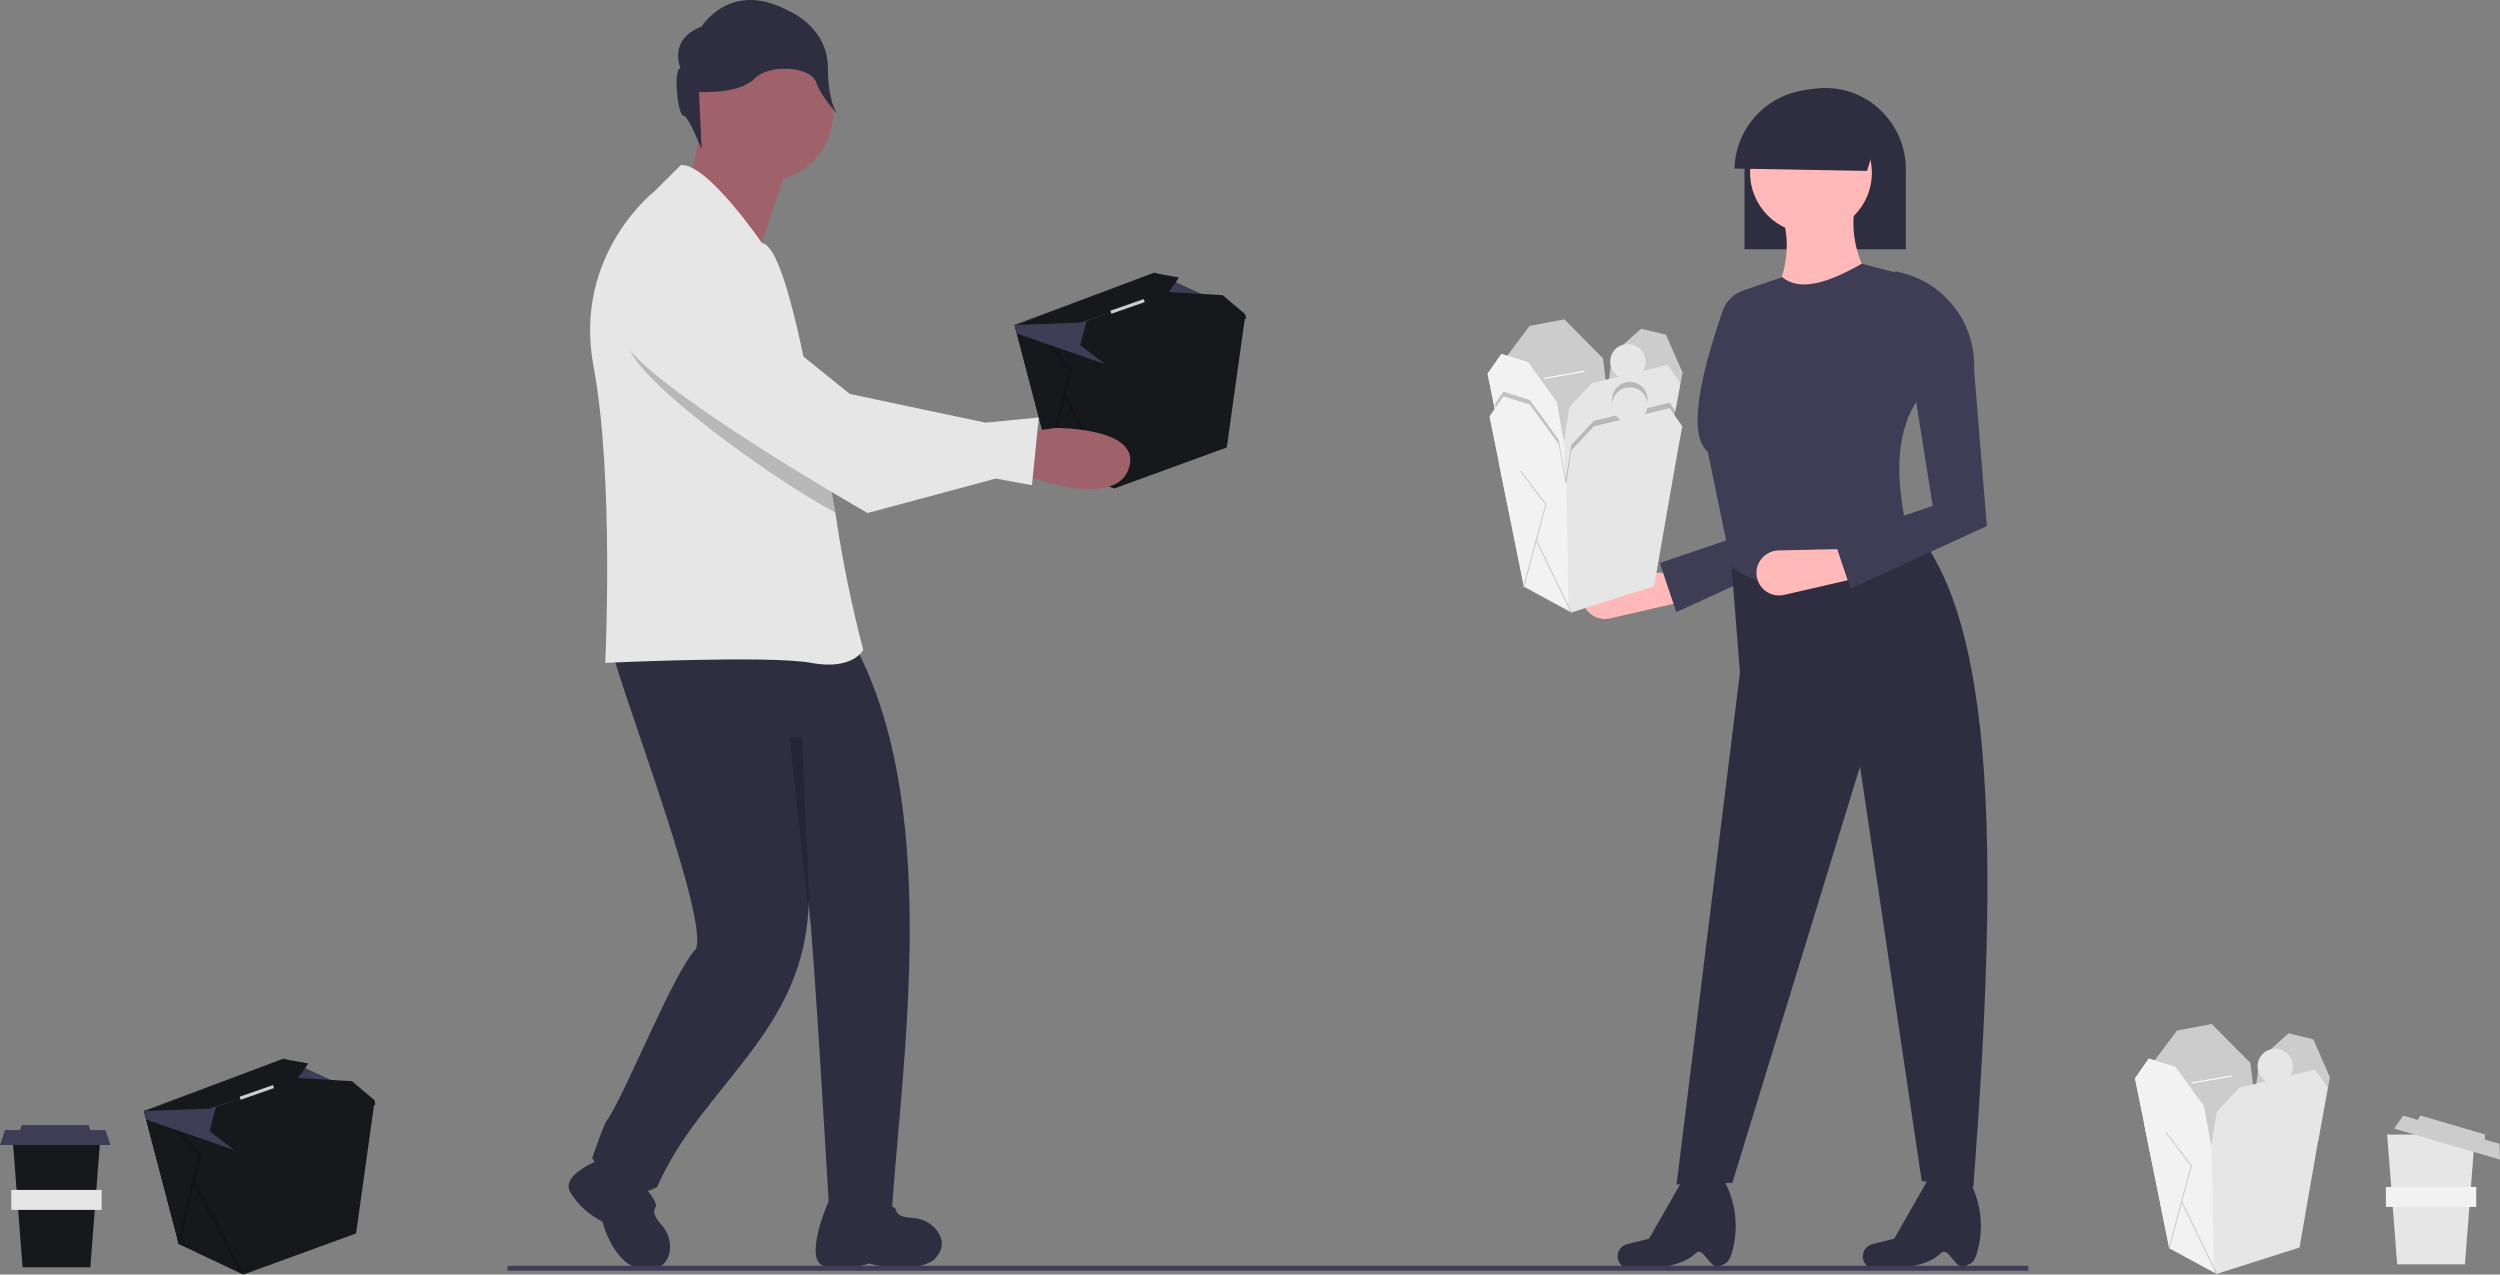 <svg width="357" height="182" viewBox="0 0 357 182" fill="none" xmlns="http://www.w3.org/2000/svg">
<rect x="0" y="0" width="357" height="182" fill="#808080" stroke="none"/>
<g clip-path="url(#clip0_101_3887)">
<path d="M177.844 44.915L177.834 44.977L177.809 45.157L175.184 63.895L159.108 69.761L158.856 69.642L149.856 65.39L145.202 47.63L144.883 46.411L144.98 46.374L164.89 38.934L177.832 44.908L177.844 44.915Z" fill="#17181C"/>
<path d="M158.856 69.642L149.856 65.39L144.883 46.411L144.98 46.373L157.952 51.817L158.856 69.642Z" fill="#17181C"/>
<path opacity="0.2" d="M159.082 69.425L152.235 56.376L153.115 52.677L148.974 47.827L148.621 48.124L152.611 52.797L149.63 65.337L150.081 65.443L152.073 57.061L158.671 69.638L159.082 69.425Z" fill="black"/>
<path d="M177.844 45.145L177.809 45.157L157.952 52.047L145.202 47.63L144.883 46.411L144.98 46.374L164.89 38.934L177.832 44.908L177.834 44.977L177.844 45.145Z" fill="#3F3D56"/>
<path d="M158.298 52.392L154.25 49.286L155.175 45.835L166.74 41.694L174.605 42.154L177.728 44.8L177.959 45.49L158.298 52.392Z" fill="#17181C"/>
<path d="M145.115 46.411L154.252 46.065L159.201 44.395L166.918 41.694L168.361 39.624L164.76 38.983L145.115 46.411Z" fill="#17181C"/>
<path d="M163.317 42.709L158.553 44.371L158.706 44.805L163.47 43.143L163.317 42.709Z" fill="#CCCCCC"/>
<path d="M100.569 15.804L98.336 26.91L108.758 34.685L113.597 20.246L100.569 15.804Z" fill="#9F616A"/>
<path d="M108.944 25.985C114.495 25.985 118.994 21.509 118.994 15.989C118.994 10.468 114.495 5.993 108.944 5.993C103.394 5.993 98.894 10.468 98.894 15.989C98.894 21.509 103.394 25.985 108.944 25.985Z" fill="#9F616A"/>
<path d="M87.17 91.725C87.216 94.95 101.338 130.842 99.377 135.515C96.286 138.658 89.638 155.383 86.797 159.845C86.426 159.845 84.564 165.398 84.564 165.398C84.564 165.398 89.031 172.432 93.87 169.47C99.954 155.237 115.192 147.299 115.461 128.748C116.197 134.608 118.368 172.224 118.368 172.224C118.368 172.224 117.952 172.4 127.326 173.293C128.781 151.461 134.729 114.319 121.414 90.985C117.32 89.134 87.17 91.725 87.17 91.725Z" fill="#2F2E41"/>
<path d="M118.367 171.492C117.932 172.324 114.811 180.007 117.651 180.777C120.926 181.665 124.101 180.421 124.101 180.421C124.101 180.421 129.834 182.203 133.343 179.938C134.98 178.309 134.608 176.829 133.826 175.755C133.429 175.226 132.921 174.79 132.337 174.477C131.753 174.164 131.107 173.981 130.444 173.942C128.664 173.816 128.098 173.487 127.895 172.676C127.597 171.492 118.367 171.492 118.367 171.492Z" fill="#2F2E41"/>
<path d="M87.74 164.782C87.74 164.782 79.74 167.295 81.424 170.227C82.518 172.044 84.115 173.508 86.025 174.446C86.025 174.446 87.693 181.287 92.325 181.287C94.641 181.287 95.43 179.978 95.641 178.67C95.736 178.017 95.686 177.351 95.496 176.718C95.306 176.086 94.979 175.503 94.538 175.009C93.369 173.668 93.202 173.038 93.635 172.321C94.267 171.274 87.74 164.782 87.74 164.782Z" fill="#2F2E41"/>
<path d="M123.277 92.809C123.277 92.809 121.786 95.771 115.831 94.659C109.875 93.55 86.427 94.659 86.427 94.659C86.427 94.659 87.728 68.19 84.75 52.27C81.772 36.35 93.497 27.28 93.497 27.28L97.22 23.577C100.943 23.21 108.804 34.7 108.804 34.7C111.391 35.131 113.806 46.069 115.867 56.418C115.988 57.01 116.103 57.594 116.218 58.179C117.167 63.004 118.49 68.375 119.281 73.197C119.339 73.539 119.393 73.878 119.443 74.216C120.384 80.478 121.664 86.684 123.277 92.809Z" fill="#E6E6E6"/>
<path d="M97.186 9.765C97.186 9.765 95.307 5.653 100.193 3.784C100.193 3.784 104.326 -2.943 112.594 1.542C112.594 1.542 118.231 3.784 118.231 9.765C118.231 15.745 120.11 16.867 120.11 16.867C120.11 16.867 117.312 14.011 116.56 11.769C115.809 9.526 109.963 9.017 107.709 11.26C105.454 13.503 99.817 13.129 99.817 13.129L100.193 21.352C100.193 21.352 98.314 16.493 97.562 16.493C96.81 16.493 96.059 9.765 97.186 9.765Z" fill="#2F2E41"/>
<path opacity="0.2" d="M119.281 73.197C110.402 68.396 96.019 57.869 91.379 52.173C85.262 44.672 91.934 38.969 91.934 38.969C99.498 34.222 108.542 50.509 108.542 50.509L115.866 56.418C115.988 57.01 116.103 57.594 116.217 58.179C117.167 63.004 118.489 68.375 119.281 73.197Z" fill="black"/>
<path d="M145.787 67.665C145.787 67.665 158.988 72.995 161.16 67.003C163.333 61.012 150.738 61.114 150.738 61.114L145.794 61.811L145.787 67.665Z" fill="#9F616A"/>
<path d="M90.241 36.531C90.241 36.531 83.573 42.237 89.685 49.736C95.797 57.236 123.887 73.26 123.887 73.26L142.184 68.34L147.362 69.282L148.338 59.613L140.71 60.354L121.346 56.253L108.998 46.288C108.998 46.288 97.804 31.787 90.241 36.531Z" fill="#E6E6E6"/>
<path opacity="0.2" d="M114.536 105.264L115.702 132.379L112.744 105.264H114.536Z" fill="black"/>
<path d="M240.499 85.868L229.908 88.309C229.088 88.498 228.227 88.362 227.508 87.929C226.788 87.496 226.266 86.802 226.053 85.993C225.929 85.523 225.914 85.032 226.008 84.556C226.103 84.08 226.304 83.632 226.598 83.245C226.891 82.857 227.269 82.541 227.703 82.319C228.137 82.098 228.616 81.977 229.103 81.966L239.334 81.729L240.499 85.868Z" fill="#FFB9B9"/>
<path d="M239.374 87.414L237.021 80.395L251.123 75.605L247.381 42.822C254.119 44.04 257.326 49.311 257.026 56.117L258.85 78.487L239.374 87.414Z" fill="#3F3D56"/>
<path d="M249.117 35.594H272.157V24.198C272.165 21.121 270.952 18.164 268.782 15.97C267.722 14.889 266.455 14.03 265.056 13.445C263.657 12.859 262.154 12.559 260.636 12.561C257.605 12.566 254.697 13.758 252.542 15.879C250.387 18 249.158 20.879 249.121 23.894C249.119 23.998 249.117 24.097 249.117 24.198L249.117 35.594Z" fill="#2F2E41"/>
<path d="M281.79 169.51L274.425 168.67L265.611 109.468L247.381 168.91L239.412 169.15L248.467 96.019L247.139 79.327L269.716 72.242C285.707 83.345 285.376 122.56 281.79 169.51Z" fill="#2F2E41"/>
<path d="M258.609 33.335C263.41 33.335 267.302 29.464 267.302 24.689C267.302 19.914 263.41 16.043 258.609 16.043C253.808 16.043 249.916 19.914 249.916 24.689C249.916 29.464 253.808 33.335 258.609 33.335Z" fill="#FFB9B9"/>
<path d="M267.302 40.3L252.572 44.143C255.054 39.396 255.848 34.965 254.504 30.933L264.887 29.252C264.22 33.107 265.086 37.069 267.302 40.3Z" fill="#FFB9B9"/>
<path d="M272.253 75.485C263.992 80.71 254.368 86.713 247.261 80.888L243.88 64.557C241.194 62.177 242.385 54.832 246.017 44.362C246.248 43.698 246.628 43.094 247.128 42.597C247.628 42.1 248.235 41.723 248.904 41.495L254.505 39.58C256.987 41.656 261.057 40.417 265.854 37.658L271.408 39.099L273.823 57.112C270.337 62.306 270.946 69.222 272.253 75.485Z" fill="#3F3D56"/>
<path d="M265.37 82.506L254.779 84.947C253.96 85.136 253.098 84.999 252.379 84.567C251.659 84.134 251.137 83.439 250.924 82.63C250.8 82.161 250.785 81.67 250.879 81.194C250.974 80.718 251.175 80.27 251.469 79.882C251.762 79.495 252.14 79.178 252.574 78.957C253.008 78.735 253.487 78.615 253.974 78.603L264.205 78.367L265.37 82.506Z" fill="#FFB9B9"/>
<path d="M280.51 180.829C279.273 181.39 278.237 177.91 277.193 178.93C274.275 181.783 267.274 181.143 267.274 181.143C267.039 181.068 266.822 180.946 266.635 180.785C266.449 180.624 266.297 180.427 266.19 180.206C266.082 179.985 266.021 179.744 266.01 179.499C265.998 179.254 266.037 179.008 266.124 178.779C266.228 178.503 266.397 178.257 266.618 178.062C266.838 177.866 267.103 177.727 267.39 177.655L270.493 176.884L275.367 168.359L280.678 167.691L280.812 167.909C281.839 169.555 282.501 171.4 282.754 173.32C283.007 175.241 282.845 177.193 282.28 179.046C281.838 180.454 281.237 180.499 280.51 180.829Z" fill="#2F2E41"/>
<path d="M245.498 180.829C244.261 181.39 243.225 177.91 242.182 178.93C239.263 181.783 232.262 181.143 232.262 181.143C232.027 181.068 231.81 180.946 231.623 180.785C231.437 180.624 231.286 180.427 231.178 180.206C231.071 179.985 231.009 179.744 230.998 179.499C230.987 179.254 231.026 179.008 231.112 178.779C231.216 178.503 231.385 178.257 231.606 178.062C231.826 177.866 232.091 177.727 232.378 177.655L235.482 176.884L240.355 168.359L245.666 167.691L245.8 167.909C246.827 169.555 247.489 171.4 247.742 173.32C247.995 175.241 247.833 177.193 247.268 179.046C246.826 180.454 246.225 180.499 245.498 180.829Z" fill="#2F2E41"/>
<path d="M268.8 17.478L266.61 24.406L247.682 24.071C247.746 21.647 248.571 19.304 250.039 17.368C251.508 15.433 253.548 14.002 255.874 13.276C258.2 12.55 260.696 12.564 263.014 13.318C265.331 14.071 267.354 15.525 268.8 17.478H268.8Z" fill="#2F2E41"/>
<path d="M264.245 84.052L261.893 77.033L275.994 72.242L270.66 38.749C273.919 39.338 276.852 41.082 278.918 43.656C280.984 46.231 282.042 49.463 281.897 52.754L283.721 75.124L264.245 84.052Z" fill="#3F3D56"/>
<path d="M230.564 65.13L215.897 68.267L212.9 53.914L218.42 46.541L223.388 45.6L228.908 51.169L230.564 65.13Z" fill="#CCCCCC"/>
<path d="M223.783 65.755H214.95L213.746 59.843L212.428 53.364L214.399 50.541L218.186 51.717L222.285 57.366L223.314 63.122L223.385 63.532L223.783 65.755Z" fill="#E6E6E6"/>
<path d="M238.608 62.306L228.436 63.483L230.249 50.62L234.35 46.934L237.898 47.796L240.264 53.208L238.608 62.306Z" fill="#CCCCCC"/>
<path d="M239.947 54.697L239.001 59.875L235.927 77.52L224.098 81.287L223.69 81.066L217.315 77.598L213.729 59.836L213.746 59.843L223.231 63.639L223.314 63.122L223.371 62.748L224.098 58.15L227.33 54.697L238.134 52.109L239.947 54.697Z" fill="#E6E6E6"/>
<path d="M232.457 54.149C233.851 54.149 234.98 53.026 234.98 51.639C234.98 50.253 233.851 49.13 232.457 49.13C231.063 49.13 229.934 50.253 229.934 51.639C229.934 53.026 231.063 54.149 232.457 54.149Z" fill="#E6E6E6"/>
<path d="M226.253 52.935L220.496 53.954L220.524 54.109L226.28 53.089L226.253 52.935Z" fill="white"/>
<path d="M223.69 81.066L217.315 77.598L213.728 59.836L213.746 59.843L212.428 53.364L214.399 50.541L218.186 51.717L222.285 57.366L223.314 63.122L223.371 62.748L223.385 63.532L223.425 65.755L223.69 81.066Z" fill="#F2F2F2"/>
<path d="M217.392 77.62L217.239 77.58L220.384 65.852L216.783 61.131L216.909 61.036L220.556 65.819L217.392 77.62Z" fill="#CCCCCC"/>
<path d="M219.167 70.925L219.025 70.993L224.027 81.32L224.169 81.252L219.167 70.925Z" fill="#CCCCCC"/>
<path opacity="0.2" d="M239.325 58.8L238.733 62.054L238.703 62.057L236.052 77.27L224.223 81.035L224.152 81.068L224.105 80.97L217.442 77.349L217.365 77.328L217.406 77.174L213.854 59.584L213.872 59.591L213.479 57.66L213.773 57.239L214.682 55.937L218.467 57.113L222.567 62.76L222.627 63.096L223.058 65.505L223.231 66.473L223.596 68.518L223.943 66.321L224.067 65.531L224.381 63.545L227.614 60.094L229.052 59.749L230.053 59.509L231.429 59.18C231.002 58.922 230.662 58.543 230.451 58.093C230.241 57.642 230.17 57.139 230.247 56.648C230.324 56.157 230.546 55.7 230.884 55.334C231.223 54.969 231.663 54.712 232.149 54.595C232.635 54.479 233.144 54.508 233.613 54.68C234.082 54.852 234.489 55.159 234.782 55.561C235.076 55.963 235.243 56.443 235.262 56.94C235.28 57.437 235.151 57.928 234.889 58.351L238.418 57.505L239.287 58.747L239.325 58.8Z" fill="black"/>
<path d="M224.066 71.937H215.234L212.711 59.545L214.682 56.721L218.467 57.897L222.568 63.544L224.066 71.937Z" fill="#E6E6E6"/>
<path d="M236.21 83.701L224.381 87.466L217.6 83.78L214.012 66.015L223.514 69.819L224.381 64.329L227.614 60.878L238.418 58.29L240.232 60.878L239.285 66.055L236.21 83.701Z" fill="#E6E6E6"/>
<path d="M232.74 60.329C234.134 60.329 235.264 59.205 235.264 57.819C235.264 56.433 234.134 55.309 232.74 55.309C231.347 55.309 230.217 56.433 230.217 57.819C230.217 59.205 231.347 60.329 232.74 60.329Z" fill="#E6E6E6"/>
<path d="M223.979 87.125L217.604 83.657L214.018 65.894L214.035 65.902L212.717 59.422L214.688 56.6L218.475 57.776L222.574 63.425L223.603 69.18L223.66 68.806L223.674 69.59L223.714 71.814L223.979 87.125Z" fill="#F2F2F2"/>
<path d="M217.675 83.8L217.523 83.76L220.667 72.032L217.066 67.311L217.192 67.216L220.84 71.998L217.675 83.8Z" fill="#CCCCCC"/>
<path d="M219.451 77.105L219.309 77.173L224.31 87.5L224.452 87.432L219.451 77.105Z" fill="#CCCCCC"/>
<path d="M323.011 165.755L308.344 168.893L305.348 154.54L310.868 147.167L315.835 146.226L321.355 151.794L323.011 165.755Z" fill="#CCCCCC"/>
<path d="M316.228 166.381H307.396L306.192 160.468L304.873 153.989L306.844 151.167L310.631 152.343L314.73 157.992L315.759 163.747L315.831 164.157L316.228 166.381Z" fill="#E6E6E6"/>
<path d="M331.053 162.932L320.881 164.108L322.695 151.245L326.795 147.559L330.343 148.422L332.709 153.834L331.053 162.932Z" fill="#CCCCCC"/>
<path d="M332.392 155.322L331.446 160.5L328.372 178.145L316.544 181.912L316.135 181.691L309.761 178.224L306.174 160.461L306.192 160.468L315.677 164.264L315.759 163.747L315.816 163.373L316.544 158.776L319.776 155.322L330.579 152.735L332.392 155.322Z" fill="#E6E6E6"/>
<path d="M324.902 154.775C326.296 154.775 327.426 153.651 327.426 152.265C327.426 150.879 326.296 149.755 324.902 149.755C323.509 149.755 322.379 150.879 322.379 152.265C322.379 153.651 323.509 154.775 324.902 154.775Z" fill="#E6E6E6"/>
<path d="M318.7 153.56L312.943 154.58L312.971 154.734L318.727 153.715L318.7 153.56Z" fill="white"/>
<path d="M316.135 181.691L309.761 178.224L306.174 160.461L306.192 160.468L304.873 153.989L306.844 151.167L310.631 152.343L314.73 157.992L315.759 163.747L315.816 163.373L315.831 164.157L315.87 166.381L316.135 181.691Z" fill="#F2F2F2"/>
<path d="M309.839 178.246L309.687 178.206L312.831 166.478L309.23 161.757L309.356 161.662L313.003 166.444L309.839 178.246Z" fill="#CCCCCC"/>
<path d="M311.615 171.551L311.473 171.619L316.474 181.946L316.616 181.878L311.615 171.551Z" fill="#CCCCCC"/>
<path d="M351.993 180.544H342.318L340.885 162.012H353.426L351.993 180.544Z" fill="#E6E6E6"/>
<path d="M353.605 169.496H340.705V172.347H353.605V169.496Z" fill="#F2F2F2"/>
<path d="M356.921 163.342L354.858 162.738L354.832 161.987L345.666 159.302L345.234 159.918L343.172 159.314L341.877 161.164L357.001 165.595L356.921 163.342Z" fill="#CCCCCC"/>
<path d="M53.506 157.154L53.496 157.216L53.471 157.395L50.846 176.134L34.77 182L34.518 181.88L25.518 177.629L20.864 159.868L20.545 158.649L20.642 158.612L40.553 151.172L53.494 157.147L53.506 157.154Z" fill="#17181C"/>
<path d="M34.518 181.88L25.518 177.629L20.545 158.649L20.642 158.612L33.614 164.055L34.518 181.88Z" fill="#17181C"/>
<path opacity="0.2" d="M34.744 181.663L27.898 168.615L28.777 164.916L24.636 160.065L24.283 160.363L28.273 165.036L25.293 177.576L25.743 177.682L27.735 169.3L34.333 181.877L34.744 181.663Z" fill="black"/>
<path d="M53.506 157.384L53.471 157.395L33.614 164.285L20.864 159.868L20.545 158.649L20.642 158.612L40.553 151.172L53.494 157.147L53.496 157.216L53.506 157.384Z" fill="#3F3D56"/>
<path d="M33.962 164.631L29.914 161.525L30.839 158.074L42.404 153.933L50.269 154.393L53.392 157.039L53.623 157.729L33.962 164.631Z" fill="#17181C"/>
<path d="M20.777 158.649L29.914 158.304L34.863 156.633L42.58 153.933L44.023 151.862L40.422 151.222L20.777 158.649Z" fill="#17181C"/>
<path d="M38.981 154.947L34.217 156.61L34.37 157.044L39.134 155.381L38.981 154.947Z" fill="#CCCCCC"/>
<path d="M12.899 180.97H3.224L1.791 162.438H14.332L12.899 180.97Z" fill="#17181C"/>
<path d="M14.513 169.922H1.613V172.773H14.513V169.922Z" fill="#E6E6E6"/>
<path d="M15.05 161.369H12.9L12.661 160.656H3.106L2.867 161.369H0.717L0 163.507H15.766L15.05 161.369Z" fill="#3F3D56"/>
<path d="M289.646 180.752H72.469V181.464H289.646V180.752Z" fill="#3F3D56"/>
</g>
<defs>
<clipPath id="clip0_101_3887">
<rect width="357" height="182" fill="white"/>
</clipPath>
</defs>
</svg>
